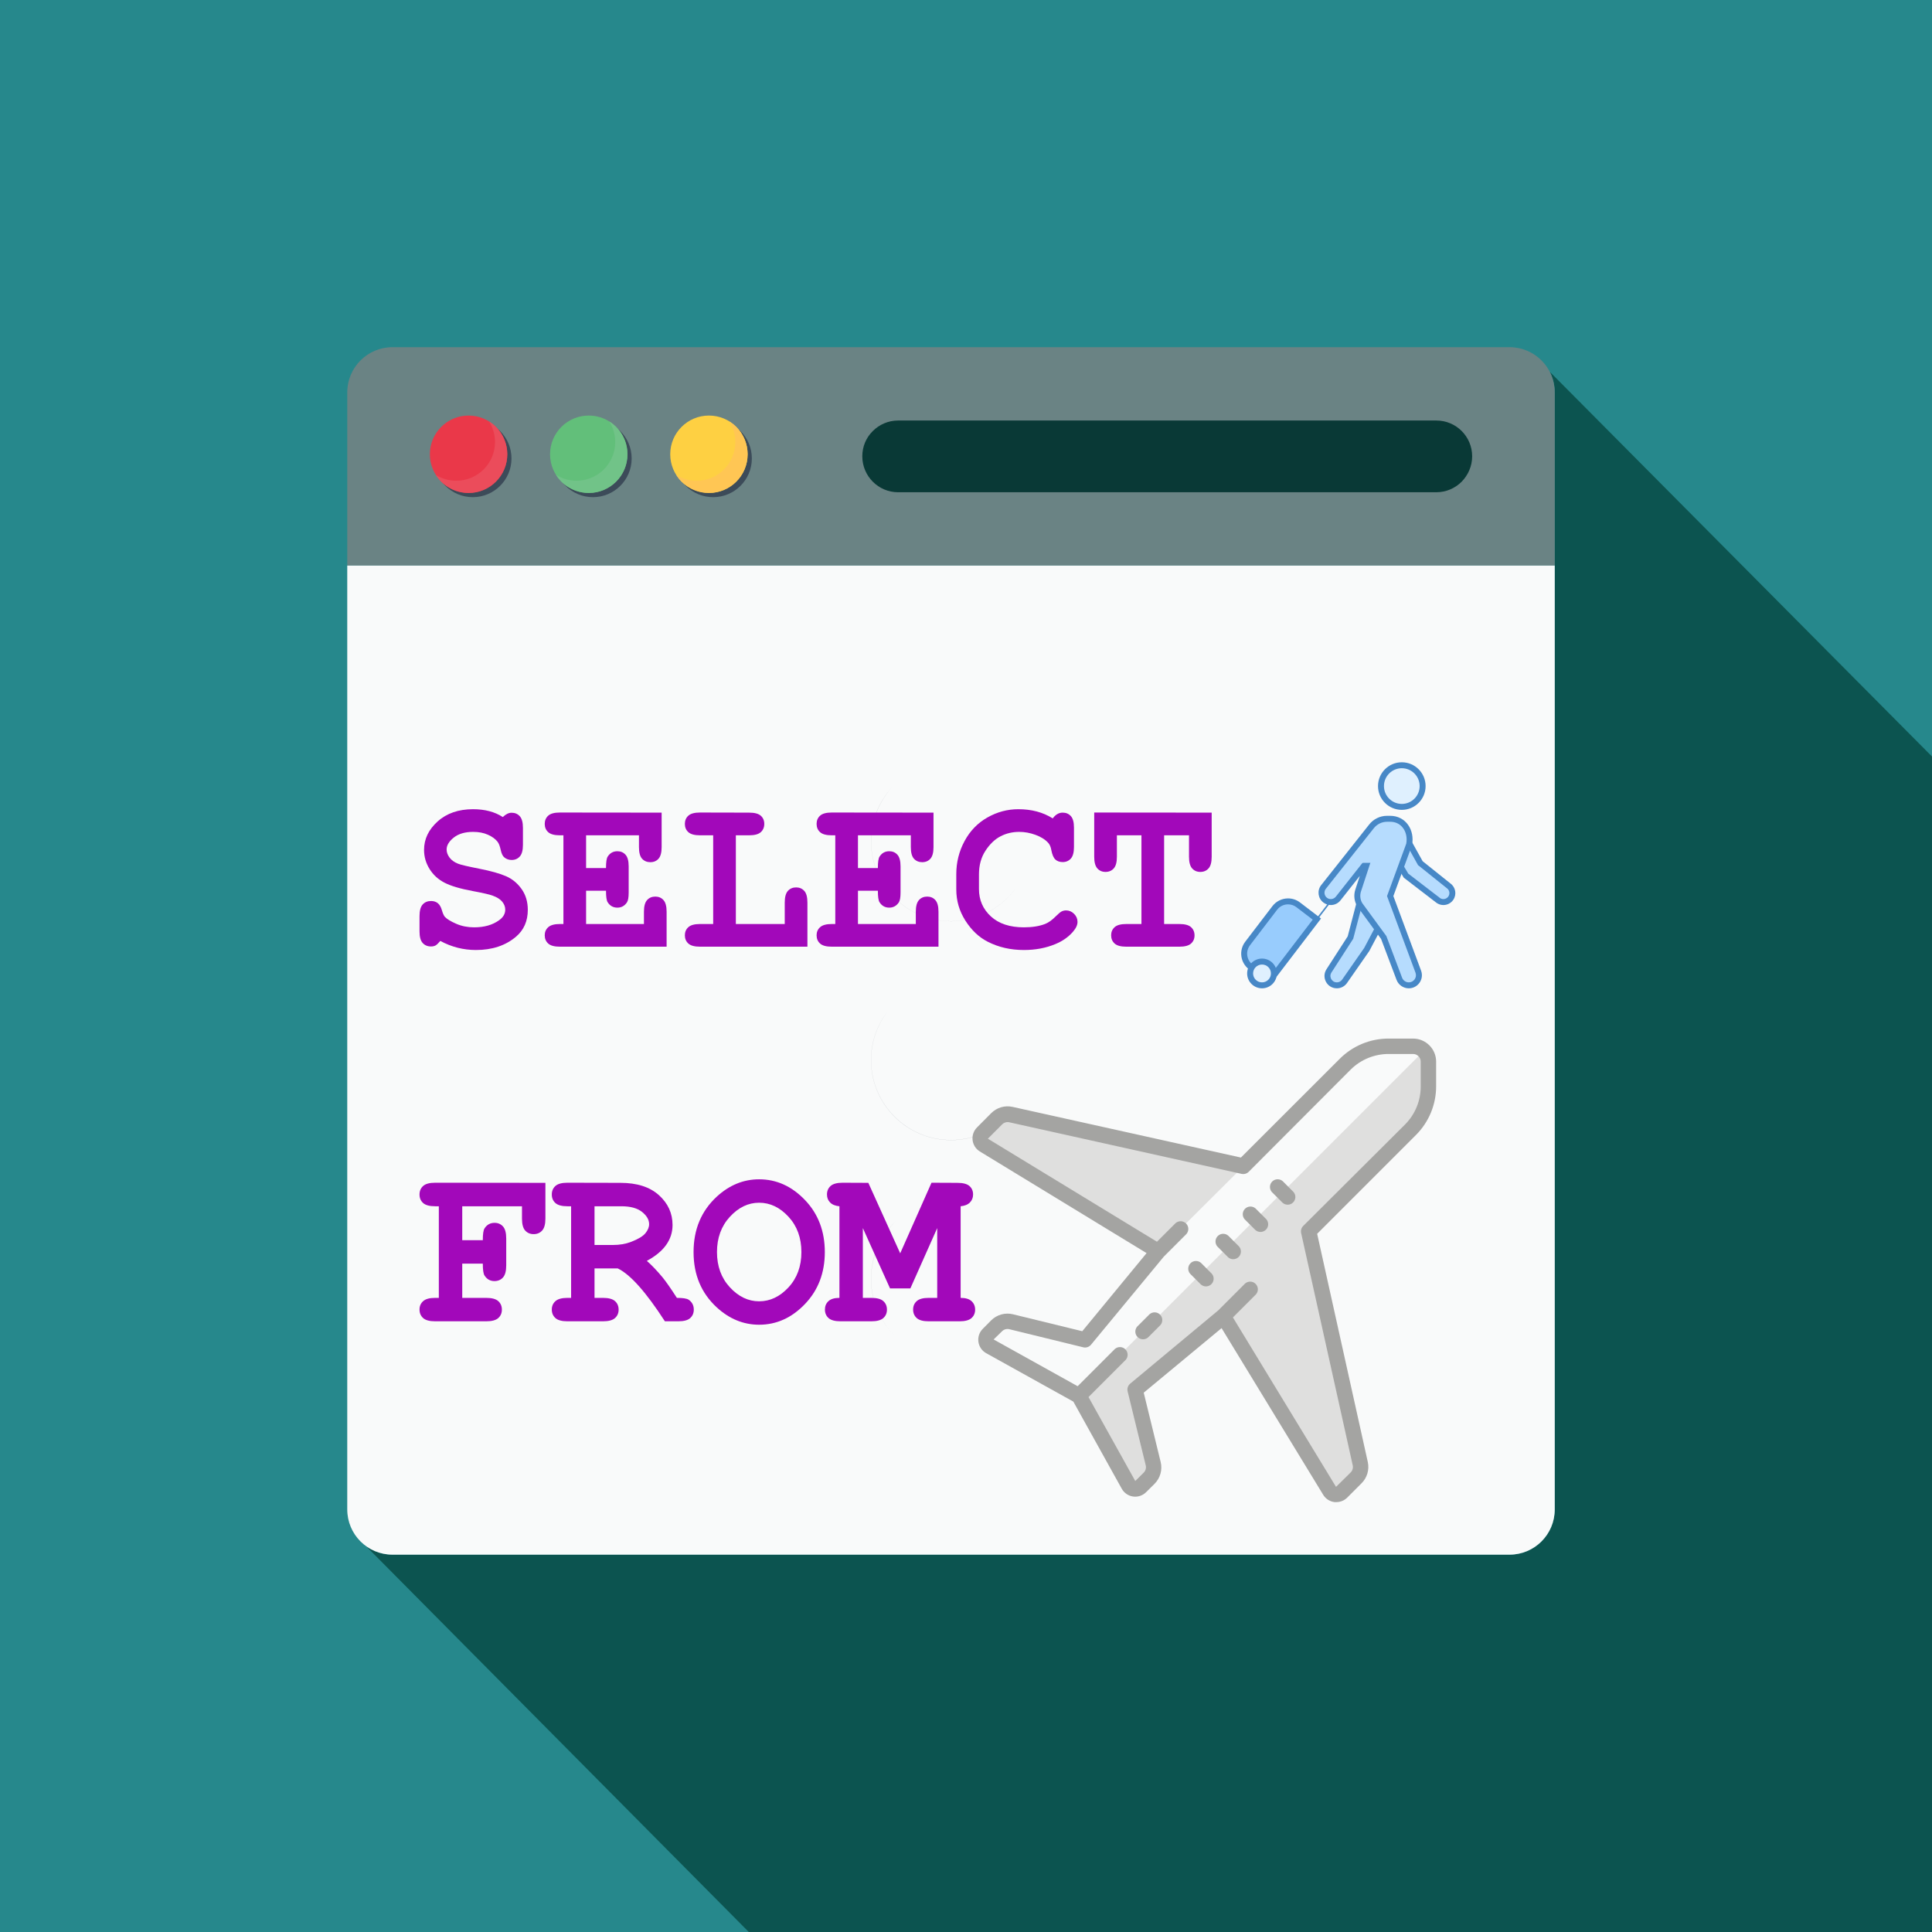 <?xml version="1.0" encoding="UTF-8" standalone="no"?>
<!DOCTYPE svg PUBLIC "-//W3C//DTD SVG 1.1//EN" "http://www.w3.org/Graphics/SVG/1.1/DTD/svg11.dtd">
<!-- Created with Vectornator (http://vectornator.io/) -->
<svg height="100%" stroke-miterlimit="10" style="fill-rule:nonzero;clip-rule:evenodd;stroke-linecap:round;stroke-linejoin:round;" version="1.1" viewBox="0 0 1250 1250" width="100%" xml:space="preserve" xmlns="http://www.w3.org/2000/svg" xmlns:xlink="http://www.w3.org/1999/xlink">
<defs/>
<clipPath id="ArtboardFrame">
<rect height="1250" width="1250" x="0" y="0"/>
</clipPath>
<g clip-path="url(#ArtboardFrame)" id="Ebene-2">
<g opacity="1">
<path d="M1240.3 615.247C1240.3 619.936 1240.21 624.622 1240.01 629.211C1240.01 630.19 1240.01 631.261 1239.91 632.24C1239.81 638.586 1239.52 644.836 1239.13 651.183C1238.64 662.804 1237.67 674.426 1236.3 685.951C1235.81 690.736 1235.22 695.618 1234.54 700.404C1232.88 712.026 1231.02 723.547 1228.78 734.876C1228.78 735.072 1228.68 735.168 1228.68 735.365C1227.71 740.443 1226.63 745.522 1225.56 750.597C1224.48 755.19 1223.51 759.683 1222.33 764.272C1191.86 889.272 1123.7 999.426 1030.73 1082.24C1011.79 1099.23 991.669 1114.95 970.672 1129.5C904.462 1175.3 828.876 1208.7 747.43 1226.09C743.426 1226.97 739.422 1227.84 735.419 1228.63C727.801 1230.19 719.987 1231.55 712.176 1232.73C706.022 1233.7 699.676 1234.49 693.426 1235.27C681.219 1236.93 668.815 1238.1 656.319 1238.88C642.74 1239.76 629.072 1240.25 615.301 1240.25C602.801 1240.25 590.497 1239.86 578.29 1239.08C571.355 1238.69 564.422 1238.2 557.587 1237.61C557.194 1237.61 556.805 1237.51 556.415 1237.51C551.24 1236.93 545.965 1236.44 540.887 1235.75C539.715 1235.66 538.64 1235.46 537.469 1235.37C536.101 1235.27 534.637 1235.07 533.269 1234.88C529.951 1234.39 526.533 1233.9 523.212 1233.41C520.965 1233.12 518.815 1232.83 516.572 1232.43C496.062 1229.21 475.944 1224.92 456.219 1219.74C188.153 1149.43-9.699 905.483-9.699 615.247C-9.699 270.032 270.086-9.753 615.301-9.753C906.219-9.753 1150.75 188.978 1220.28 458.118C1228.68 490.343 1234.44 523.547 1237.57 557.533C1238.54 567.397 1239.23 577.454 1239.62 587.511C1239.62 588.293 1239.72 588.979 1239.72 589.758C1239.81 592.201 1239.91 594.74 1239.91 597.279C1240.21 603.236 1240.3 609.29 1240.3 615.247Z" fill="#26888c" fill-rule="nonzero" opacity="1" stroke="none"/>
<path d="M-209.09-80.483L1298.22-80.483L1298.22-80.483L1298.22 1311.62L1298.22 1311.62L-209.09 1311.62L-209.09 1311.62L-209.09-80.483L-209.09-80.483Z" fill="#26888c" fill-rule="evenodd" opacity="1" stroke="none"/>
<path d="M1272.61 1263.17C1253.67 1280.16 517.25 1268.34 497.525 1263.17L236.84 1000.36C241.655 1003.82 247.57 1005.87 253.972 1005.87L976.629 1005.87C992.839 1005.87 1005.93 992.781 1005.93 976.571L1005.93 365.924L224.675 365.924L224.675 976.571L224.675 253.914L224.675 365.899L1005.93 365.899L1005.93 253.914C1005.93 249.097 1004.77 244.557 1002.72 240.553L1272.61 512.218C1281.01 544.443 1365.58 1180.35 1272.61 1263.17ZM224.681 976.799L224.681 976.792L224.681 976.799ZM224.681 976.735C224.68 976.721 224.68 976.706 224.68 976.696C224.68 976.706 224.68 976.721 224.681 976.735ZM224.68 976.656C224.68 976.628 224.68 976.599 224.68 976.571C224.68 976.599 224.68 976.628 224.68 976.656ZM224.711 252.552C225.419 236.976 238.222 224.617 253.977 224.617L976.634 224.617C976.662 224.617 976.687 224.617 976.716 224.617C976.687 224.617 976.662 224.617 976.634 224.617L253.977 224.617C238.223 224.617 225.419 236.975 224.711 252.552ZM976.873 224.618C976.862 224.618 976.855 224.618 976.848 224.618C976.855 224.618 976.866 224.618 976.873 224.618ZM976.809 224.618C976.784 224.617 976.762 224.617 976.737 224.617C976.762 224.617 976.784 224.617 976.809 224.618Z" fill="#0c5450" fill-rule="nonzero" opacity="1" stroke="none"/>
<path d="M1005.92 365.904L1005.92 253.919C1005.92 237.708 992.835 224.622 976.625 224.622L253.968 224.622C237.758 224.622 224.671 237.708 224.671 253.919L224.671 365.904C224.671 365.904 1005.92 365.904 1005.92 365.904Z" fill="#6a8384" fill-rule="nonzero" opacity="1" stroke="none"/>
<path d="M309.94 591.863L322.235 591.863L322.235 636.442C329.604 639.047 334.531 646.015 334.531 653.831C334.531 664.01 326.266 672.274 316.087 672.274C305.908 672.274 297.644 664.01 297.644 653.831C297.644 646.015 302.571 639.047 309.94 636.442C309.94 636.442 309.94 591.863 309.94 591.863Z" fill="#ffc654" fill-rule="evenodd" opacity="1" stroke="none"/>
<path d="M1005.92 365.929L1005.92 976.576C1005.92 992.786 992.835 1005.87 976.625 1005.87L253.968 1005.87C237.758 1005.87 224.671 992.786 224.671 976.576L224.671 365.929C224.671 365.929 1005.92 365.929 1005.92 365.929Z" fill="#f9fafa" fill-rule="nonzero" opacity="1" stroke="none"/>
<path d="M330.931 296.627C330.931 310.457 319.72 321.668 305.89 321.668C292.06 321.668 280.849 310.457 280.849 296.627C280.849 282.798 292.06 271.587 305.89 271.587C319.72 271.587 330.931 282.798 330.931 296.627Z" fill="#3c4b59" fill-rule="nonzero" opacity="1" stroke="none"/>
<path d="M408.687 296.627C408.687 310.457 397.476 321.668 383.647 321.668C369.819 321.668 358.608 310.457 358.608 296.627C358.608 282.798 369.819 271.587 383.647 271.587C397.476 271.587 408.687 282.798 408.687 296.627Z" fill="#3c4b59" fill-rule="nonzero" opacity="1" stroke="none"/>
<path d="M486.447 296.627C486.447 310.457 475.237 321.668 461.405 321.668C447.576 321.668 436.365 310.457 436.365 296.627C436.365 282.798 447.576 271.587 461.405 271.587C475.237 271.587 486.447 282.798 486.447 296.627Z" fill="#3c4b59" fill-rule="nonzero" opacity="1" stroke="none"/>
<path d="M328.204 293.9C328.204 307.729 316.992 318.941 303.163 318.941C289.334 318.941 278.122 307.729 278.122 293.9C278.122 280.071 289.334 268.859 303.163 268.859C316.992 268.859 328.204 280.071 328.204 293.9Z" fill="#ea3849" fill-rule="nonzero" opacity="1" stroke="none"/>
<path d="M405.962 293.9C405.962 307.729 394.751 318.941 380.922 318.941C367.09 318.941 355.88 307.729 355.88 293.9C355.88 280.071 367.09 268.859 380.922 268.859C394.751 268.859 405.962 280.071 405.962 293.9Z" fill="#62bf7a" fill-rule="nonzero" opacity="1" stroke="none"/>
<path d="M483.719 293.9C483.719 307.729 472.508 318.941 458.68 318.941C444.847 318.941 433.637 307.729 433.637 293.9C433.637 280.071 444.847 268.859 458.68 268.859C472.508 268.859 483.719 280.071 483.719 293.9Z" fill="#fed042" fill-rule="nonzero" opacity="1" stroke="none"/>
<path d="M287.042 313.113C285.048 311.43 283.324 309.436 281.942 307.201C281.943 307.201 281.943 307.202 281.943 307.202C283.292 309.348 284.956 311.275 286.872 312.917C286.928 312.983 286.985 313.049 287.042 313.113ZM322.203 277.629C322.196 277.623 322.188 277.616 322.181 277.61C321.903 277.286 321.617 276.969 321.323 276.659C321.625 276.974 321.918 277.298 322.203 277.629Z" fill="#737c86" fill-rule="nonzero" opacity="1" stroke="none"/>
<path d="M303.164 318.98C297.012 318.98 291.387 316.784 287.042 313.113C286.985 313.049 286.928 312.983 286.872 312.917C291.251 316.672 296.942 318.941 303.163 318.941C316.992 318.941 328.204 307.729 328.204 293.9C328.204 287.68 325.935 281.989 322.181 277.61C322.188 277.616 322.196 277.623 322.203 277.629C325.962 281.997 328.219 287.691 328.219 293.925C328.219 307.761 317 318.98 303.164 318.98Z" fill="#515e6b" fill-rule="nonzero" opacity="1" stroke="none"/>
<path d="M303.163 318.941C296.942 318.941 291.251 316.672 286.872 312.917C284.956 311.275 283.292 309.348 281.943 307.202C285.777 309.632 290.357 311.034 295.218 311.034C309.054 311.034 320.272 299.816 320.272 285.979C320.272 281.119 318.87 276.538 316.439 272.703C318.235 273.814 319.874 275.145 321.323 276.659C321.617 276.969 321.903 277.286 322.181 277.61C325.935 281.989 328.204 287.68 328.204 293.9C328.204 307.729 316.992 318.941 303.163 318.941Z" fill="#eb4c5b" fill-rule="nonzero" opacity="1" stroke="none"/>
<path d="M364.733 313.037C363.493 311.981 362.362 310.806 361.354 309.527C362.336 310.758 363.437 311.893 364.63 312.918C364.665 312.958 364.697 312.997 364.733 313.037ZM400.051 277.708C400.015 277.675 399.976 277.642 399.94 277.61C398.947 276.453 397.855 275.389 396.669 274.431C397.897 275.414 399.033 276.512 400.051 277.708Z" fill="#737c86" fill-rule="nonzero" opacity="1" stroke="none"/>
<path d="M380.947 318.98C374.751 318.98 369.09 316.753 364.733 313.037C364.697 312.997 364.665 312.958 364.63 312.918C369.008 316.672 374.701 318.941 380.922 318.941C394.751 318.941 405.962 307.729 405.962 293.9C405.962 287.68 403.694 281.989 399.94 277.61C399.976 277.642 400.015 277.675 400.051 277.708C403.772 282.066 406.001 287.728 406.001 293.925C406.001 307.761 394.783 318.98 380.947 318.98Z" fill="#515e6b" fill-rule="nonzero" opacity="1" stroke="none"/>
<path d="M380.922 318.941C374.701 318.941 369.008 316.672 364.63 312.918C363.437 311.893 362.336 310.758 361.354 309.527C360.769 308.786 360.222 308.009 359.722 307.201C363.558 309.632 368.137 311.034 373.001 311.034C386.837 311.034 398.055 299.816 398.055 285.979C398.055 281.119 396.651 276.538 394.222 272.703C395.072 273.231 395.89 273.808 396.669 274.431C397.855 275.389 398.947 276.453 399.94 277.61C403.694 281.989 405.962 287.68 405.962 293.9C405.962 307.729 394.751 318.941 380.922 318.941Z" fill="#71c388" fill-rule="nonzero" opacity="1" stroke="none"/>
<path d="M442.43 312.966C441.962 312.563 441.512 312.144 441.072 311.707C441.497 312.126 441.937 312.53 442.387 312.917C442.401 312.933 442.415 312.951 442.43 312.966Z" fill="#737c86" fill-rule="nonzero" opacity="1" stroke="none"/>
<path d="M458.633 318.98C452.465 318.98 446.79 316.725 442.43 312.966C442.415 312.951 442.401 312.933 442.387 312.917C446.765 316.672 452.458 318.941 458.68 318.941C465.451 318.941 471.594 316.254 476.101 311.887C471.587 316.277 465.426 318.98 458.633 318.98Z" fill="#515e6b" fill-rule="nonzero" opacity="1" stroke="none"/>
<path d="M458.68 318.941C452.458 318.941 446.765 316.672 442.387 312.917C441.937 312.53 441.497 312.126 441.072 311.707C439.719 310.353 438.519 308.842 437.505 307.201C441.34 309.632 445.919 311.034 450.78 311.034C464.615 311.034 475.74 299.816 475.74 285.979C475.74 281.119 474.34 276.538 471.908 272.703C479.015 277.098 483.687 284.951 483.687 293.925C483.687 300.969 480.78 307.335 476.101 311.887C471.594 316.254 465.451 318.941 458.68 318.941Z" fill="#ffc654" fill-rule="nonzero" opacity="1" stroke="none"/>
<path d="M952.48 295.225C952.48 301.622 949.84 307.41 945.676 311.674C941.515 315.837 935.726 318.477 929.33 318.477L581.058 318.477C568.262 318.477 557.908 308.019 557.908 295.225C557.908 288.828 560.447 283.041 564.712 278.878C568.872 274.715 574.662 272.076 581.058 272.076L929.33 272.076C942.122 272.076 952.48 282.432 952.48 295.225Z" fill="#093936" fill-rule="nonzero" opacity="1" stroke="none"/>
<path d="M615.322 596.033C586.708 596.033 563.565 572.886 563.565 544.272C563.565 530.801 568.715 518.522 577.205 509.351C568.755 518.554 563.597 530.833 563.597 544.311C563.597 572.865 586.744 596.015 615.301 596.015C632.122 596.015 647.069 587.979 656.512 575.54C656.519 575.536 656.526 575.529 656.533 575.522C647.062 588.026 632.119 596.033 615.322 596.033Z" fill="#737c86" fill-rule="nonzero" opacity="1" stroke="none"/>
<path d="M615.322 737.633C586.708 737.633 563.565 714.49 563.565 685.876C563.565 673.972 567.587 662.997 574.38 654.279C567.619 663.018 563.597 673.983 563.597 685.886C563.597 714.443 586.744 737.59 615.301 737.59C632.097 737.59 647.022 729.583 656.465 717.176C656.487 717.158 656.512 717.143 656.533 717.126C647.062 729.626 632.119 737.633 615.322 737.633Z" fill="#737c86" fill-rule="nonzero" opacity="1" stroke="none"/>
<path d="M580.308 865.526C570.012 856.079 563.565 842.526 563.565 827.476C563.565 812.633 569.751 799.276 579.715 789.951C569.787 799.372 563.597 812.697 563.597 827.465C563.597 842.522 570.033 856.076 580.308 865.526Z" fill="#737c86" fill-rule="nonzero" opacity="1" stroke="none"/>
</g>
</g>
<g id="Ebene-1"/>
<g id="Ebene-3">
<g opacity="1">
<g opacity="1">
<path d="M868.191 965.481L877.459 956.213C879.874 953.804 880.89 950.326 880.149 946.995L846.716 796.52L912.536 730.899C920.01 723.417 924.204 713.272 924.196 702.697L924.196 686.902C924.196 681.399 919.734 676.937 914.23 676.937L898.436 676.937C887.861 676.929 877.716 681.123 870.234 688.596L804.613 754.417L654.137 720.984C650.807 720.243 647.329 721.258 644.919 723.674L635.652 732.942C634.575 734.025 634.054 735.542 634.238 737.058C634.423 738.574 635.293 739.922 636.598 740.715L749.355 809.475L702.07 866.725L654.237 855.016C650.852 854.19 647.281 855.191 644.82 857.657L639.339 863.138C638.235 864.242 637.713 865.8 637.929 867.347C638.144 868.893 639.072 870.249 640.435 871.01L698.084 903.049L730.122 960.698C730.883 962.061 732.239 962.989 733.786 963.204C735.332 963.42 736.89 962.897 737.995 961.794L743.476 956.313C745.942 953.851 746.943 950.281 746.117 946.896L734.407 899.063L791.658 851.777L860.418 964.584C861.219 965.882 862.571 966.742 864.087 966.917C865.603 967.092 867.115 966.563 868.191 965.481Z" fill="#f9fafa" fill-rule="nonzero" opacity="1" stroke="none"/>
<path d="M804.613 754.417L654.137 720.984C650.807 720.243 647.329 721.258 644.919 723.674L635.652 732.942C634.575 734.025 634.054 735.542 634.238 737.058C634.423 738.574 635.293 739.922 636.598 740.715L749.355 809.475L804.613 754.417Z" fill="#dfdfde" fill-rule="nonzero" opacity="1" stroke="none"/>
<path d="M868.191 965.481L877.459 956.213C879.874 953.804 880.89 950.326 880.149 946.995L846.716 796.52L912.536 730.899C920.01 723.417 924.204 713.272 924.196 702.697L924.196 676.937L698.084 903.049L730.122 960.698C730.883 962.061 732.24 962.989 733.786 963.204C735.332 963.42 736.89 962.897 737.995 961.794L743.476 956.313C745.942 953.851 746.943 950.281 746.117 946.896L734.407 899.063L791.658 851.777L860.418 964.584C861.219 965.882 862.571 966.742 864.087 966.917C865.603 967.092 867.115 966.563 868.191 965.481Z" fill="#dfdfde" fill-rule="nonzero" opacity="1" stroke="none"/>
<path d="M743.775 850.283L736.301 857.757C734.879 858.974 734.26 860.886 734.697 862.706C735.135 864.527 736.556 865.948 738.377 866.386C740.197 866.823 742.109 866.204 743.326 864.782L750.8 857.308C752.493 855.331 752.379 852.384 750.539 850.544C748.699 848.704 745.752 848.59 743.775 850.283ZM777.009 817.049C775.032 815.356 772.085 815.469 770.245 817.31C768.404 819.15 768.29 822.097 769.983 824.074L777.009 831.1C778.986 832.793 781.933 832.679 783.773 830.838C785.614 828.998 785.727 826.051 784.034 824.074L777.009 817.049ZM794.647 799.46C792.67 797.767 789.724 797.881 787.883 799.721C786.043 801.562 785.929 804.508 787.622 806.485L794.647 813.511C796.624 815.204 799.571 815.09 801.412 813.25C803.252 811.409 803.366 808.462 801.673 806.485L794.647 799.46ZM812.286 781.821C810.309 780.128 807.362 780.242 805.522 782.083C803.681 783.923 803.567 786.87 805.26 788.847L812.286 795.872C814.263 797.565 817.21 797.452 819.05 795.611C820.891 793.771 821.004 790.824 819.311 788.847L812.286 781.821ZM829.875 764.183C827.898 762.49 824.951 762.604 823.11 764.444C821.27 766.285 821.156 769.231 822.849 771.208L829.875 778.234C831.851 779.927 834.798 779.813 836.639 777.973C838.479 776.132 838.593 773.185 836.9 771.208L829.875 764.183Z" fill="#a4a4a2" fill-rule="nonzero" opacity="1" stroke="none"/>
<path d="M914.23 671.954L898.436 671.954C886.54 671.932 875.129 676.668 866.746 685.109L802.869 748.936L655.134 716.15C650.146 715.049 644.941 716.571 641.332 720.186L632.114 729.454C629.955 731.613 628.905 734.642 629.265 737.674C629.624 740.706 631.354 743.406 633.958 745L741.832 810.77L700.227 861.294L655.383 850.332C650.318 849.096 644.974 850.587 641.282 854.269L635.851 859.75C633.644 861.959 632.6 865.075 633.03 868.168C633.461 871.261 635.317 873.973 638.043 875.495L694.447 906.835L725.787 963.239C727.31 965.966 730.022 967.821 733.115 968.252C736.208 968.682 739.324 967.638 741.533 965.431L747.013 960C750.695 956.308 752.187 950.964 750.95 945.899L739.988 901.056L790.362 859.301L856.133 967.175C857.729 969.775 860.428 971.501 863.457 971.859L864.653 971.859C867.292 971.848 869.819 970.79 871.679 968.919L880.946 959.651C884.512 956.074 886.03 950.939 884.982 945.999L852.197 798.264L916.024 734.437C924.477 726.041 929.214 714.61 929.178 702.697L929.178 686.902C929.178 678.647 922.486 671.954 914.23 671.954ZM919.213 702.697C919.28 712.034 915.601 721.008 908.999 727.61L843.178 793.182C841.979 794.381 841.472 796.108 841.833 797.766L875.216 948.092C875.578 949.749 875.071 951.476 873.871 952.676L864.404 961.993L797.687 852.375L812.635 837.427C814.328 835.451 814.214 832.504 812.373 830.663C810.533 828.823 807.586 828.709 805.609 830.402L788.17 847.841L731.219 895.226C729.77 896.44 729.133 898.37 729.574 900.209L741.283 948.042C741.712 949.738 741.221 951.534 739.988 952.775L734.507 958.206L704.263 903.896L728.378 879.78C730.071 877.803 729.958 874.856 728.117 873.016C726.277 871.175 723.33 871.061 721.353 872.754L697.237 896.87L642.877 866.626L648.357 861.294C649.588 860.079 651.361 859.588 653.041 859.999L700.874 871.708C702.713 872.15 704.643 871.513 705.857 870.064L752.993 813.013L767.642 798.364C769.335 796.387 769.221 793.44 767.38 791.599C765.54 789.759 762.593 789.645 760.616 791.338L748.558 803.396L639.14 736.729L648.407 727.461C649.607 726.261 651.334 725.755 652.991 726.116L803.317 759.499C804.975 759.86 806.702 759.353 807.901 758.154L873.772 692.134C880.374 685.532 889.348 681.853 898.685 681.92L914.23 681.92C916.982 681.92 919.213 684.151 919.213 686.902L919.213 702.697Z" fill="#a4a4a2" fill-rule="nonzero" opacity="1" stroke="none"/>
</g>
<path d="M299.071 817.553L299.071 839.725L314.592 839.725C318.238 839.725 320.837 840.427 322.389 841.832C323.941 843.236 324.717 845.071 324.717 847.338C324.717 849.555 323.941 851.366 322.389 852.77C320.837 854.174 318.238 854.876 314.592 854.876L281.556 854.876C277.909 854.876 275.31 854.174 273.758 852.77C272.206 851.366 271.43 849.53 271.43 847.264C271.43 845.047 272.219 843.236 273.795 841.832C275.372 840.427 277.959 839.725 281.556 839.725L283.921 839.725L283.921 780.452L281.556 780.452C277.909 780.452 275.31 779.75 273.758 778.346C272.206 776.942 271.43 775.106 271.43 772.84C271.43 770.573 272.206 768.738 273.758 767.334C275.31 765.929 277.909 765.227 281.556 765.227L352.876 765.301L352.876 788.434C352.876 792.031 352.173 794.605 350.769 796.157C349.365 797.709 347.53 798.485 345.263 798.485C343.046 798.485 341.235 797.722 339.831 796.194C338.427 794.667 337.725 792.08 337.725 788.434L337.725 780.452L299.071 780.452L299.071 802.402L312.375 802.402C312.375 798.461 312.744 795.923 313.483 794.79C315.011 792.376 317.179 791.169 319.987 791.169C322.204 791.169 324.015 791.945 325.419 793.497C326.823 795.049 327.526 797.648 327.526 801.294L327.526 818.736C327.526 822.382 326.823 824.981 325.419 826.533C324.015 828.085 322.18 828.861 319.913 828.861C317.154 828.861 315.011 827.654 313.483 825.24C312.744 824.106 312.375 821.544 312.375 817.553L299.071 817.553Z" fill="#a208ba" fill-rule="nonzero" opacity="1" stroke="none"/>
<path d="M384.656 820.657L384.656 839.725L390.125 839.725C393.771 839.725 396.37 840.427 397.922 841.832C399.474 843.236 400.25 845.071 400.25 847.338C400.25 849.555 399.474 851.366 397.922 852.77C396.37 854.174 393.771 854.876 390.125 854.876L367.14 854.876C363.494 854.876 360.894 854.174 359.342 852.77C357.79 851.366 357.014 849.53 357.014 847.264C357.014 845.047 357.803 843.236 359.379 841.832C360.956 840.427 363.543 839.725 367.14 839.725L369.505 839.725L369.505 780.452L367.14 780.452C363.494 780.452 360.894 779.75 359.342 778.346C357.79 776.942 357.014 775.106 357.014 772.84C357.014 770.573 357.79 768.738 359.342 767.334C360.894 765.929 363.494 765.227 367.14 765.227L401.432 765.301C412.124 765.301 420.414 767.95 426.302 773.246C432.19 778.543 435.134 784.985 435.134 792.573C435.134 797.303 433.754 801.602 430.995 805.47C428.236 809.337 424.072 812.774 418.505 815.78C421.707 818.588 425.132 822.185 428.778 826.57C431.044 829.378 434.099 833.763 437.942 839.725C441.785 839.725 444.323 840.119 445.555 840.908C447.772 842.435 448.88 844.579 448.88 847.338C448.88 849.555 448.117 851.366 446.589 852.77C445.062 854.174 442.475 854.876 438.829 854.876L430.182 854.876C417.914 835.907 407.739 824.501 399.659 820.657L384.656 820.657ZM384.656 805.506L396.481 805.506C400.866 805.506 404.783 804.841 408.232 803.511C412.863 801.737 415.98 799.865 417.581 797.894C419.182 795.923 419.983 793.977 419.983 792.055C419.983 789.198 418.456 786.549 415.401 784.11C412.346 781.672 407.887 780.452 402.024 780.452L384.656 780.452L384.656 805.506Z" fill="#a208ba" fill-rule="nonzero" opacity="1" stroke="none"/>
<path d="M533.652 810.089C533.652 823.54 529.377 834.737 520.829 843.679C512.28 852.622 502.389 857.093 491.155 857.093C481.055 857.093 471.939 853.373 463.81 845.933C453.758 836.72 448.733 824.772 448.733 810.089C448.733 795.406 453.758 783.433 463.81 774.17C471.939 766.73 481.055 763.01 491.155 763.01C502.389 763.01 512.28 767.481 520.829 776.424C529.377 785.367 533.652 796.588 533.652 810.089ZM518.501 810.089C518.501 800.875 515.717 793.25 510.149 787.215C504.582 781.179 498.25 778.161 491.155 778.161C484.109 778.161 477.803 781.191 472.235 787.251C466.667 793.312 463.884 800.924 463.884 810.089C463.884 819.253 466.667 826.853 472.235 832.889C477.803 838.925 484.109 841.943 491.155 841.943C498.25 841.943 504.582 838.937 510.149 832.926C515.717 826.915 518.501 819.302 518.501 810.089Z" fill="#a208ba" fill-rule="nonzero" opacity="1" stroke="none"/>
<path d="M558.262 794.568L558.262 839.725L563.732 839.725C567.378 839.725 569.977 840.427 571.529 841.832C573.081 843.236 573.857 845.071 573.857 847.338C573.857 849.555 573.081 851.366 571.529 852.77C569.977 854.174 567.378 854.876 563.732 854.876L543.851 854.876C540.205 854.876 537.606 854.174 536.054 852.77C534.501 851.366 533.725 849.53 533.725 847.264C533.725 845.047 534.489 843.236 536.017 841.832C537.544 840.427 539.909 839.725 543.112 839.725L543.112 780.452C540.451 780.206 538.443 779.393 537.088 778.013C535.733 776.634 535.056 774.909 535.056 772.84C535.056 770.573 535.832 768.738 537.384 767.334C538.936 765.929 541.535 765.227 545.181 765.227L561.81 765.301L582.43 810.902L602.68 765.227L619.457 765.301C623.103 765.301 625.702 765.991 627.254 767.371C628.807 768.75 629.583 770.573 629.583 772.84C629.583 774.909 628.893 776.634 627.513 778.013C626.134 779.393 624.138 780.206 621.527 780.452L621.527 839.725C624.729 839.725 627.094 840.44 628.622 841.869C630.149 843.297 630.913 845.12 630.913 847.338C630.913 849.555 630.137 851.366 628.585 852.77C627.033 854.174 624.434 854.876 620.788 854.876L600.833 854.876C597.236 854.876 594.662 854.174 593.11 852.77C591.557 851.366 590.781 849.53 590.781 847.264C590.781 845.047 591.557 843.236 593.11 841.832C594.662 840.427 597.236 839.725 600.833 839.725L606.376 839.725L606.376 794.568L589.008 833.591L575.852 833.591L558.262 794.568Z" fill="#a208ba" fill-rule="nonzero" opacity="1" stroke="none"/>
</g>
<path d="M284.884 608.783C283.596 610.31 282.558 611.288 281.771 611.718C280.984 612.147 280.018 612.362 278.873 612.362C276.63 612.362 274.83 611.61 273.47 610.107C272.11 608.605 271.43 606.112 271.43 602.629L271.43 592.754C271.43 589.223 272.11 586.707 273.47 585.204C274.83 583.701 276.63 582.95 278.873 582.95C280.59 582.95 282.033 583.403 283.202 584.309C284.371 585.216 285.266 586.731 285.886 588.854C286.506 590.977 287.15 592.42 287.818 593.183C289.201 594.662 291.658 596.165 295.189 597.691C298.719 599.218 302.583 599.981 306.782 599.981C313.318 599.981 318.685 598.455 322.883 595.401C325.555 593.541 326.891 591.251 326.891 588.532C326.891 586.719 326.246 585.013 324.958 583.415C323.67 581.817 321.571 580.493 318.661 579.443C316.753 578.728 312.483 577.75 305.851 576.509C297.837 575.03 291.778 573.241 287.675 571.142C283.572 569.043 280.328 566.085 277.942 562.268C275.557 558.452 274.364 554.325 274.364 549.888C274.364 542.875 277.298 536.733 283.166 531.461C289.034 526.19 296.668 523.554 306.066 523.554C309.835 523.554 313.33 523.971 316.55 524.806C319.77 525.641 322.692 526.917 325.316 528.635C327.224 526.774 329.133 525.844 331.041 525.844C333.188 525.844 334.941 526.595 336.301 528.098C337.661 529.601 338.34 532.093 338.34 535.576L338.34 546.597C338.34 550.127 337.661 552.643 336.301 554.146C334.941 555.649 333.188 556.4 331.041 556.4C329.228 556.4 327.654 555.852 326.318 554.755C325.268 553.943 324.481 552.321 323.957 549.888C323.432 547.455 322.764 545.714 321.953 544.664C320.569 542.851 318.494 541.325 315.727 540.084C312.96 538.844 309.763 538.224 306.138 538.224C300.842 538.224 296.656 539.452 293.579 541.909C290.501 544.366 288.963 546.93 288.963 549.602C288.963 551.415 289.595 553.168 290.859 554.862C292.124 556.555 293.972 557.879 296.405 558.834C298.027 559.501 302.595 560.575 310.109 562.054C317.623 563.533 323.396 565.155 327.427 566.92C331.459 568.685 334.81 571.452 337.482 575.221C340.153 578.99 341.489 583.475 341.489 588.675C341.489 595.926 338.937 601.723 333.832 606.064C327.058 611.789 318.422 614.652 307.927 614.652C303.872 614.652 299.924 614.163 296.083 613.185C292.243 612.207 288.51 610.74 284.884 608.783Z" fill="#a208ba" fill-rule="nonzero" opacity="1" stroke="none"/>
<path d="M379.202 576.295L379.202 597.835L416.629 597.835L416.629 589.891C416.629 586.361 417.309 583.844 418.668 582.342C420.028 580.839 421.805 580.087 424 580.087C426.146 580.087 427.9 580.839 429.259 582.342C430.619 583.844 431.299 586.361 431.299 589.891L431.299 612.505L362.242 612.505C358.712 612.505 356.195 611.825 354.692 610.465C353.189 609.106 352.438 607.328 352.438 605.134C352.438 602.987 353.201 601.234 354.728 599.874C356.255 598.514 358.759 597.835 362.242 597.835L364.532 597.835L364.532 540.442L362.242 540.442C358.712 540.442 356.195 539.762 354.692 538.403C353.189 537.043 352.438 535.266 352.438 533.071C352.438 530.877 353.189 529.1 354.692 527.74C356.195 526.38 358.712 525.701 362.242 525.701L428.079 525.772L428.079 548.099C428.079 551.582 427.411 554.075 426.075 555.577C424.739 557.08 422.974 557.832 420.779 557.832C418.585 557.832 416.808 557.092 415.448 555.613C414.088 554.134 413.408 551.63 413.408 548.099L413.408 540.442L379.202 540.442L379.202 561.624L392.083 561.624C392.083 557.808 392.441 555.351 393.157 554.254C394.635 551.916 396.735 550.747 399.454 550.747C401.601 550.747 403.354 551.498 404.714 553.001C406.073 554.504 406.753 557.021 406.753 560.551L406.753 577.44C406.753 580.636 406.372 582.783 405.608 583.88C404.082 586.122 402.03 587.243 399.454 587.243C396.735 587.243 394.635 586.075 393.157 583.737C392.441 582.64 392.083 580.159 392.083 576.295L379.202 576.295Z" fill="#a208ba" fill-rule="nonzero" opacity="1" stroke="none"/>
<path d="M476.096 540.442L476.096 597.835L507.727 597.835L507.727 583.952C507.727 580.421 508.406 577.905 509.766 576.402C511.126 574.899 512.903 574.148 515.097 574.148C517.244 574.148 518.997 574.899 520.357 576.402C521.717 577.905 522.397 580.421 522.397 583.952L522.397 612.505L452.91 612.505C449.38 612.505 446.863 611.825 445.361 610.465C443.858 609.106 443.106 607.328 443.106 605.134C443.106 602.987 443.858 601.234 445.361 599.874C446.863 598.514 449.38 597.835 452.91 597.835L461.426 597.835L461.426 540.442L452.91 540.442C449.38 540.442 446.863 539.762 445.361 538.403C443.858 537.043 443.106 535.266 443.106 533.071C443.106 530.877 443.858 529.1 445.361 527.74C446.863 526.38 449.38 525.701 452.91 525.701L484.684 525.772C488.214 525.772 490.731 526.44 492.233 527.776C493.736 529.112 494.488 530.877 494.488 533.071C494.488 535.266 493.736 537.043 492.233 538.403C490.731 539.762 488.214 540.442 484.684 540.442L476.096 540.442Z" fill="#a208ba" fill-rule="nonzero" opacity="1" stroke="none"/>
<path d="M555.1 576.295L555.1 597.835L592.527 597.835L592.527 589.891C592.527 586.361 593.207 583.844 594.566 582.342C595.926 580.839 597.703 580.087 599.898 580.087C602.045 580.087 603.798 580.839 605.158 582.342C606.517 583.844 607.197 586.361 607.197 589.891L607.197 612.505L538.14 612.505C534.61 612.505 532.093 611.825 530.59 610.465C529.088 609.106 528.336 607.328 528.336 605.134C528.336 602.987 529.1 601.234 530.626 599.874C532.153 598.514 534.658 597.835 538.14 597.835L540.43 597.835L540.43 540.442L538.14 540.442C534.61 540.442 532.093 539.762 530.59 538.403C529.088 537.043 528.336 535.266 528.336 533.071C528.336 530.877 529.088 529.1 530.59 527.74C532.093 526.38 534.61 525.701 538.14 525.701L603.977 525.772L603.977 548.099C603.977 551.582 603.309 554.075 601.973 555.577C600.637 557.08 598.872 557.832 596.678 557.832C594.483 557.832 592.706 557.092 591.346 555.613C589.987 554.134 589.307 551.63 589.307 548.099L589.307 540.442L555.1 540.442L555.1 561.624L567.981 561.624C567.981 557.808 568.339 555.351 569.055 554.254C570.534 551.916 572.633 550.747 575.352 550.747C577.499 550.747 579.252 551.498 580.612 553.001C581.972 554.504 582.651 557.021 582.651 560.551L582.651 577.44C582.651 580.636 582.27 582.783 581.507 583.88C579.98 586.122 577.928 587.243 575.352 587.243C572.633 587.243 570.534 586.075 569.055 583.737C568.339 582.64 567.981 580.159 567.981 576.295L555.1 576.295Z" fill="#a208ba" fill-rule="nonzero" opacity="1" stroke="none"/>
<path d="M681.12 529.493C682.027 528.253 683.017 527.323 684.09 526.702C685.163 526.082 686.32 525.772 687.561 525.772C689.708 525.772 691.461 526.512 692.82 527.991C694.18 529.469 694.86 531.974 694.86 535.504L694.86 547.956C694.86 551.487 694.18 554.003 692.82 555.506C691.461 557.009 689.708 557.76 687.561 557.76C685.605 557.76 684.03 557.211 682.838 556.114C681.645 555.017 680.762 552.965 680.19 549.96C679.856 547.956 679.188 546.406 678.186 545.308C676.23 543.162 673.499 541.444 669.992 540.156C666.486 538.868 662.967 538.224 659.437 538.224C655.048 538.224 651.017 539.178 647.343 541.086C643.67 542.995 640.426 546.096 637.611 550.389C634.796 554.683 633.389 559.788 633.389 565.703L633.389 575.221C633.389 582.282 635.953 588.174 641.081 592.897C646.21 597.62 653.33 599.981 662.443 599.981C667.881 599.981 672.485 599.242 676.254 597.763C678.449 596.904 680.786 595.211 683.267 592.682C684.794 591.155 685.986 590.166 686.845 589.712C687.704 589.259 688.682 589.033 689.779 589.033C691.735 589.033 693.453 589.772 694.932 591.251C696.41 592.73 697.15 594.471 697.15 596.475C697.15 598.479 696.148 600.625 694.144 602.915C691.234 606.255 687.489 608.879 682.909 610.787C676.755 613.363 669.957 614.652 662.514 614.652C653.831 614.652 646.007 612.863 639.042 609.284C633.412 606.422 628.618 601.902 624.658 595.724C620.698 589.545 618.719 582.807 618.719 575.507L618.719 565.56C618.719 557.927 620.496 550.807 624.05 544.199C627.604 537.592 632.53 532.499 638.827 528.921C645.125 525.343 651.804 523.554 658.865 523.554C663.111 523.554 667.082 524.043 670.78 525.021C674.477 525.999 677.924 527.49 681.12 529.493Z" fill="#a208ba" fill-rule="nonzero" opacity="1" stroke="none"/>
<path d="M753.183 540.442L753.183 597.835L763.058 597.835C766.589 597.835 769.105 598.514 770.608 599.874C772.111 601.234 772.862 603.011 772.862 605.205C772.862 607.352 772.111 609.106 770.608 610.465C769.105 611.825 766.589 612.505 763.058 612.505L728.709 612.505C725.178 612.505 722.662 611.825 721.159 610.465C719.656 609.106 718.905 607.328 718.905 605.134C718.905 602.987 719.656 601.234 721.159 599.874C722.662 598.514 725.178 597.835 728.709 597.835L738.513 597.835L738.513 540.442L722.626 540.442L722.626 554.325C722.626 557.856 721.946 560.372 720.586 561.875C719.227 563.378 717.45 564.129 715.255 564.129C713.108 564.129 711.355 563.378 709.995 561.875C708.636 560.372 707.956 557.856 707.956 554.325L707.956 525.701L783.954 525.772L783.954 554.325C783.954 557.856 783.274 560.372 781.915 561.875C780.555 563.378 778.778 564.129 776.583 564.129C774.436 564.129 772.683 563.378 771.324 561.875C769.964 560.372 769.284 557.856 769.284 554.325L769.284 540.442L753.183 540.442Z" fill="#a208ba" fill-rule="nonzero" opacity="1" stroke="none"/>
<g opacity="1">
<path d="M825.309 629.44L867.083 575.085" fill="none" opacity="1" stroke="#4788c7" stroke-linecap="butt" stroke-linejoin="miter" stroke-width="1"/>
<path d="M864.943 637.515C862.684 637.515 860.694 636.329 859.612 634.351C858.531 632.365 858.616 630.048 859.84 628.147L873.745 606.61L879.841 583.321L893.881 596.13L884.213 614.426L869.923 634.913C868.792 636.541 866.929 637.515 864.943 637.515Z" fill="#b6dcfe" fill-rule="nonzero" opacity="1" stroke="none"/>
<path d="M880.896 586.889L891.487 596.549L882.631 613.318L868.353 633.812C867.571 634.924 866.301 635.59 864.943 635.59C862.718 635.59 861.652 634.078 861.298 633.427C860.944 632.777 860.247 631.06 861.456 629.194L875.188 607.911L875.523 607.395L875.677 606.798L880.896 586.889M878.786 579.754L871.959 605.821L858.227 627.104C854.79 632.427 858.612 639.439 864.943 639.439L864.943 639.439C867.56 639.439 870.008 638.161 871.505 636.014L885.918 615.327L896.279 595.714L878.786 579.754L878.786 579.754Z" fill="#4788c7" fill-rule="nonzero" opacity="1" stroke="none"/>
<path d="M933.876 583.633C932.683 583.633 931.536 583.268 930.555 582.583L909.687 566.545L901.867 553.448L907.886 538.608L918.963 558.474L937.209 573.092C939.842 574.997 940.45 578.491 938.676 581.105C937.594 582.686 935.801 583.633 933.876 583.633Z" fill="#b6dcfe" fill-rule="nonzero" opacity="1" stroke="none"/>
<path d="M908.159 543.049L917.096 559.075L917.462 559.733L918.051 560.203L936.155 574.697C937.863 575.932 938.268 578.268 937.082 580.012C936.363 581.078 935.162 581.709 933.876 581.709C933.083 581.709 932.314 581.466 931.794 581.105L911.154 565.24L904.011 553.283L908.159 543.049M907.613 534.162L899.723 553.614L908.225 567.846L929.45 584.157C930.797 585.103 932.345 585.558 933.876 585.558C936.343 585.558 938.768 584.376 940.265 582.182C942.617 578.73 941.797 574.035 938.414 571.587L920.456 557.204L907.613 534.162L907.613 534.162Z" fill="#4788c7" fill-rule="nonzero" opacity="1" stroke="none"/>
<path d="M906.966 495.114C899.527 495.114 893.496 501.145 893.496 508.584C893.496 516.024 899.527 522.055 906.966 522.055C914.406 522.055 920.437 516.024 920.437 508.584C920.437 501.145 914.406 495.114 906.966 495.114Z" fill="#dff0fe" fill-rule="nonzero" opacity="1" stroke="none"/>
<path d="M906.966 497.038C913.332 497.038 918.512 502.219 918.512 508.584C918.512 514.95 913.332 520.13 906.966 520.13C900.601 520.13 895.42 514.95 895.42 508.584C895.42 502.219 900.601 497.038 906.966 497.038M906.966 493.19C898.465 493.19 891.572 500.083 891.572 508.584C891.572 517.086 898.465 523.979 906.966 523.979C915.468 523.979 922.361 517.086 922.361 508.584C922.361 500.083 915.468 493.19 906.966 493.19L906.966 493.19Z" fill="#4788c7" fill-rule="nonzero" opacity="1" stroke="none"/>
<path d="M911.492 637.515C908.783 637.515 906.316 635.813 905.358 633.273L895.259 606.556L879.726 585.327C878.105 582.663 877.709 579.265 878.729 576.14L885.002 556.985L865.851 581.251C864.681 582.771 862.938 583.629 861.044 583.629C859.701 583.629 858.431 583.198 857.369 582.379C854.725 580.35 854.232 576.552 856.26 573.911L887.273 534.763C889.694 531.615 893.481 529.748 897.426 529.748L899.238 529.748C903.264 529.748 906.632 531.291 908.937 534.101C911.6 537.357 912.601 541.879 911.677 546.521L899.458 579.761L917.639 628.674C918.397 630.718 918.12 632.915 916.881 634.701C915.63 636.487 913.667 637.515 911.492 637.515Z" fill="#b6dcfe" fill-rule="nonzero" opacity="1" stroke="none"/>
<path d="M899.446 531.676C902.721 531.676 905.485 532.939 907.444 535.325C909.691 538.065 910.557 541.894 909.838 545.862L897.891 578.43L897.402 579.765L897.899 581.097L915.83 629.344C916.365 630.787 916.169 632.338 915.291 633.6C914.414 634.867 913.028 635.59 911.489 635.59C909.576 635.59 907.832 634.386 907.159 632.596L897.152 606.117L896.968 605.628L896.66 605.205L881.384 584.33C880.03 582.036 879.729 579.28 880.561 576.744L883.463 567.884L890.198 547.306L876.781 564.305L864.312 580.104C863.527 581.124 862.333 581.709 861.044 581.709C860.132 581.709 859.27 581.413 858.543 580.858C857.673 580.189 857.111 579.219 856.968 578.13C856.826 577.04 857.115 575.959 857.75 575.131L888.812 535.917C890.856 533.262 894.073 531.676 897.422 531.676L898.095 531.676L899.234 531.676L899.446 531.676M899.446 527.828L899.234 527.828L898.095 527.828L897.422 527.828C892.853 527.828 888.547 529.952 885.764 533.57L854.736 572.741C852.058 576.228 852.712 581.228 856.199 583.906C857.642 585.019 859.351 585.558 861.044 585.558C863.434 585.558 865.797 584.488 867.364 582.448L879.803 566.688L876.901 575.547C875.708 579.196 876.173 583.187 878.175 586.462L893.554 607.48L903.56 633.958C904.803 637.257 907.963 639.439 911.489 639.439C917.396 639.439 921.495 633.547 919.436 628.004L901.505 579.758L913.559 546.894C915.53 537.03 909.507 527.828 899.446 527.828L899.446 527.828Z" fill="#4788c7" fill-rule="nonzero" opacity="1" stroke="none"/>
<path d="M876.373 558.259L897.633 558.259L897.633 538.458L892.318 538.458L876.373 558.259Z" fill="#b6dcfe" fill-rule="nonzero" opacity="1" stroke="none"/>
<g opacity="1">
<path d="M809.23 625.611C806.928 623.856 805.454 621.312 805.069 618.448C804.684 615.581 805.442 612.741 807.201 610.443L824.767 587.443C826.83 584.742 829.97 583.191 833.376 583.191C835.762 583.191 838.033 583.96 839.934 585.415L852.015 594.64L821.307 634.84L809.23 625.611Z" fill="#98ccfd" fill-rule="nonzero" opacity="1" stroke="none"/>
<path d="M833.38 585.115L833.38 585.115C835.343 585.115 837.206 585.746 838.772 586.943L849.321 595.002L820.949 632.142L810.4 624.083C808.51 622.639 807.298 620.546 806.982 618.19C806.666 615.835 807.286 613.495 808.729 611.605L826.295 588.61C827.996 586.389 830.574 585.115 833.38 585.115M833.38 581.266C829.543 581.266 825.748 582.99 823.239 586.277L805.67 609.273C801.394 614.869 802.467 622.87 808.06 627.142L821.668 637.538L854.713 594.282L841.104 583.887C838.799 582.121 836.078 581.266 833.38 581.266L833.38 581.266Z" fill="#4788c7" fill-rule="nonzero" opacity="1" stroke="none"/>
</g>
<g opacity="1">
<path d="M816.523 622.12C812.272 622.12 808.825 625.566 808.825 629.817C808.825 634.068 812.272 637.515 816.523 637.515C820.774 637.515 824.22 634.068 824.22 629.817C824.22 625.566 820.774 622.12 816.523 622.12Z" fill="#dff0fe" fill-rule="nonzero" opacity="1" stroke="none"/>
<path d="M816.523 624.044C819.706 624.044 822.296 626.634 822.296 629.817C822.296 633 819.706 635.59 816.523 635.59C813.34 635.59 810.75 633 810.75 629.817C810.75 626.634 813.34 624.044 816.523 624.044M816.523 620.196C811.208 620.196 806.901 624.502 806.901 629.817C806.901 635.132 811.208 639.439 816.523 639.439C821.838 639.439 826.144 635.132 826.144 629.817C826.144 624.502 821.838 620.196 816.523 620.196L816.523 620.196Z" fill="#4788c7" fill-rule="nonzero" opacity="1" stroke="none"/>
</g>
</g>
</g>
</svg>

